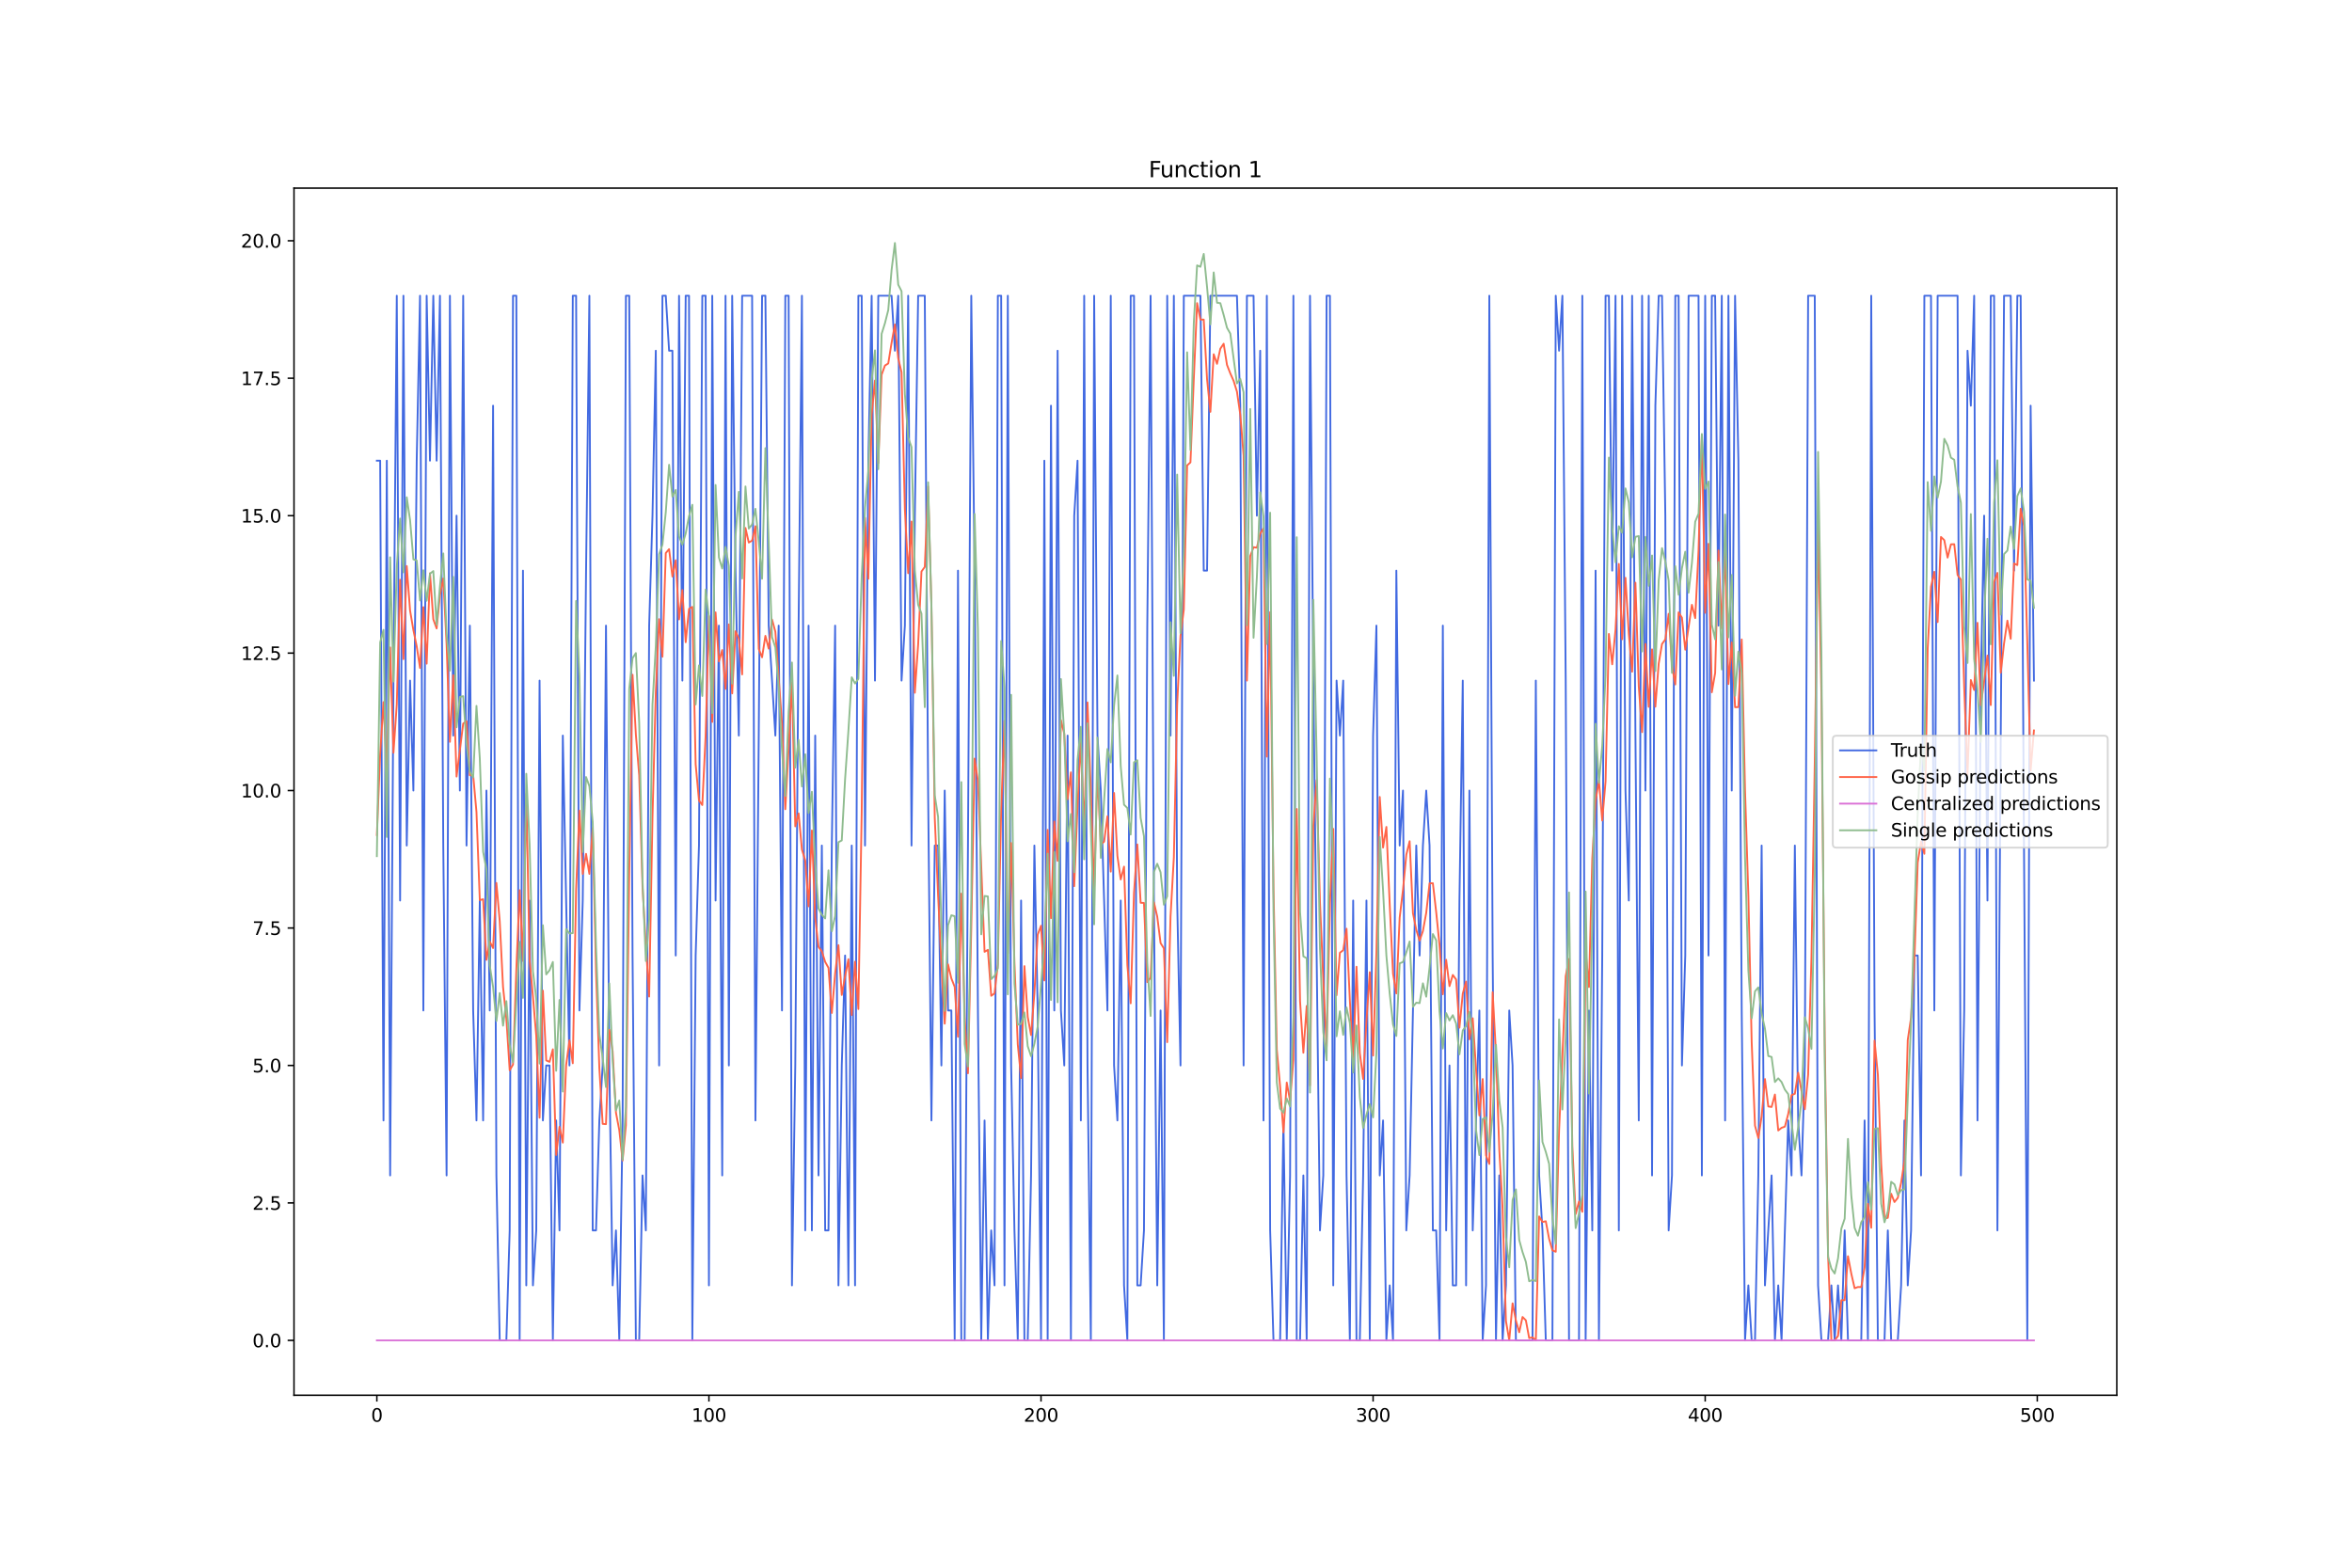 <?xml version="1.0" encoding="utf-8" standalone="no"?>
<!DOCTYPE svg PUBLIC "-//W3C//DTD SVG 1.1//EN"
  "http://www.w3.org/Graphics/SVG/1.1/DTD/svg11.dtd">
<svg xmlns:xlink="http://www.w3.org/1999/xlink" width="1296pt" height="864pt" viewBox="0 0 1296 864" xmlns="http://www.w3.org/2000/svg" version="1.1">
 <defs>
  <style type="text/css">*{stroke-linejoin: round; stroke-linecap: butt}</style>
 </defs>
 <g id="figure_1">
  <g id="patch_1">
   <path d="M 0 864 
L 1296 864 
L 1296 0 
L 0 0 
z
" style="fill: #ffffff"/>
  </g>
  <g id="axes_1">
   <g id="patch_2">
    <path d="M 162 768.96 
L 1166.4 768.96 
L 1166.4 103.68 
L 162 103.68 
z
" style="fill: #ffffff"/>
   </g>
   <g id="matplotlib.axis_1">
    <g id="xtick_1">
     <g id="line2d_1">
      <defs>
       <path id="m20634a51bf" d="M 0 0 
L 0 3.5 
" style="stroke: #000000; stroke-width: 0.8"/>
      </defs>
      <g>
       <use xlink:href="#m20634a51bf" x="207.655" y="768.96" style="stroke: #000000; stroke-width: 0.8"/>
      </g>
     </g>
     <g id="text_1">
      <!-- 0 -->
      <g transform="translate(204.473 783.558) scale(0.1 -0.1)">
       <defs>
        <path id="DejaVuSans-30" d="M 2034 4250 
Q 1547 4250 1301 3770 
Q 1056 3291 1056 2328 
Q 1056 1369 1301 889 
Q 1547 409 2034 409 
Q 2525 409 2770 889 
Q 3016 1369 3016 2328 
Q 3016 3291 2770 3770 
Q 2525 4250 2034 4250 
z
M 2034 4750 
Q 2819 4750 3233 4129 
Q 3647 3509 3647 2328 
Q 3647 1150 3233 529 
Q 2819 -91 2034 -91 
Q 1250 -91 836 529 
Q 422 1150 422 2328 
Q 422 3509 836 4129 
Q 1250 4750 2034 4750 
z
" transform="scale(0.016)"/>
       </defs>
       <use xlink:href="#DejaVuSans-30"/>
      </g>
     </g>
    </g>
    <g id="xtick_2">
     <g id="line2d_2">
      <g>
       <use xlink:href="#m20634a51bf" x="390.639" y="768.96" style="stroke: #000000; stroke-width: 0.8"/>
      </g>
     </g>
     <g id="text_2">
      <!-- 100 -->
      <g transform="translate(381.095 783.558) scale(0.1 -0.1)">
       <defs>
        <path id="DejaVuSans-31" d="M 794 531 
L 1825 531 
L 1825 4091 
L 703 3866 
L 703 4441 
L 1819 4666 
L 2450 4666 
L 2450 531 
L 3481 531 
L 3481 0 
L 794 0 
L 794 531 
z
" transform="scale(0.016)"/>
       </defs>
       <use xlink:href="#DejaVuSans-31"/>
       <use xlink:href="#DejaVuSans-30" x="63.623"/>
       <use xlink:href="#DejaVuSans-30" x="127.246"/>
      </g>
     </g>
    </g>
    <g id="xtick_3">
     <g id="line2d_3">
      <g>
       <use xlink:href="#m20634a51bf" x="573.623" y="768.96" style="stroke: #000000; stroke-width: 0.8"/>
      </g>
     </g>
     <g id="text_3">
      <!-- 200 -->
      <g transform="translate(564.079 783.558) scale(0.1 -0.1)">
       <defs>
        <path id="DejaVuSans-32" d="M 1228 531 
L 3431 531 
L 3431 0 
L 469 0 
L 469 531 
Q 828 903 1448 1529 
Q 2069 2156 2228 2338 
Q 2531 2678 2651 2914 
Q 2772 3150 2772 3378 
Q 2772 3750 2511 3984 
Q 2250 4219 1831 4219 
Q 1534 4219 1204 4116 
Q 875 4013 500 3803 
L 500 4441 
Q 881 4594 1212 4672 
Q 1544 4750 1819 4750 
Q 2544 4750 2975 4387 
Q 3406 4025 3406 3419 
Q 3406 3131 3298 2873 
Q 3191 2616 2906 2266 
Q 2828 2175 2409 1742 
Q 1991 1309 1228 531 
z
" transform="scale(0.016)"/>
       </defs>
       <use xlink:href="#DejaVuSans-32"/>
       <use xlink:href="#DejaVuSans-30" x="63.623"/>
       <use xlink:href="#DejaVuSans-30" x="127.246"/>
      </g>
     </g>
    </g>
    <g id="xtick_4">
     <g id="line2d_4">
      <g>
       <use xlink:href="#m20634a51bf" x="756.607" y="768.96" style="stroke: #000000; stroke-width: 0.8"/>
      </g>
     </g>
     <g id="text_4">
      <!-- 300 -->
      <g transform="translate(747.063 783.558) scale(0.1 -0.1)">
       <defs>
        <path id="DejaVuSans-33" d="M 2597 2516 
Q 3050 2419 3304 2112 
Q 3559 1806 3559 1356 
Q 3559 666 3084 287 
Q 2609 -91 1734 -91 
Q 1441 -91 1130 -33 
Q 819 25 488 141 
L 488 750 
Q 750 597 1062 519 
Q 1375 441 1716 441 
Q 2309 441 2620 675 
Q 2931 909 2931 1356 
Q 2931 1769 2642 2001 
Q 2353 2234 1838 2234 
L 1294 2234 
L 1294 2753 
L 1863 2753 
Q 2328 2753 2575 2939 
Q 2822 3125 2822 3475 
Q 2822 3834 2567 4026 
Q 2313 4219 1838 4219 
Q 1578 4219 1281 4162 
Q 984 4106 628 3988 
L 628 4550 
Q 988 4650 1302 4700 
Q 1616 4750 1894 4750 
Q 2613 4750 3031 4423 
Q 3450 4097 3450 3541 
Q 3450 3153 3228 2886 
Q 3006 2619 2597 2516 
z
" transform="scale(0.016)"/>
       </defs>
       <use xlink:href="#DejaVuSans-33"/>
       <use xlink:href="#DejaVuSans-30" x="63.623"/>
       <use xlink:href="#DejaVuSans-30" x="127.246"/>
      </g>
     </g>
    </g>
    <g id="xtick_5">
     <g id="line2d_5">
      <g>
       <use xlink:href="#m20634a51bf" x="939.591" y="768.96" style="stroke: #000000; stroke-width: 0.8"/>
      </g>
     </g>
     <g id="text_5">
      <!-- 400 -->
      <g transform="translate(930.047 783.558) scale(0.1 -0.1)">
       <defs>
        <path id="DejaVuSans-34" d="M 2419 4116 
L 825 1625 
L 2419 1625 
L 2419 4116 
z
M 2253 4666 
L 3047 4666 
L 3047 1625 
L 3713 1625 
L 3713 1100 
L 3047 1100 
L 3047 0 
L 2419 0 
L 2419 1100 
L 313 1100 
L 313 1709 
L 2253 4666 
z
" transform="scale(0.016)"/>
       </defs>
       <use xlink:href="#DejaVuSans-34"/>
       <use xlink:href="#DejaVuSans-30" x="63.623"/>
       <use xlink:href="#DejaVuSans-30" x="127.246"/>
      </g>
     </g>
    </g>
    <g id="xtick_6">
     <g id="line2d_6">
      <g>
       <use xlink:href="#m20634a51bf" x="1122.575" y="768.96" style="stroke: #000000; stroke-width: 0.8"/>
      </g>
     </g>
     <g id="text_6">
      <!-- 500 -->
      <g transform="translate(1113.032 783.558) scale(0.1 -0.1)">
       <defs>
        <path id="DejaVuSans-35" d="M 691 4666 
L 3169 4666 
L 3169 4134 
L 1269 4134 
L 1269 2991 
Q 1406 3038 1543 3061 
Q 1681 3084 1819 3084 
Q 2600 3084 3056 2656 
Q 3513 2228 3513 1497 
Q 3513 744 3044 326 
Q 2575 -91 1722 -91 
Q 1428 -91 1123 -41 
Q 819 9 494 109 
L 494 744 
Q 775 591 1075 516 
Q 1375 441 1709 441 
Q 2250 441 2565 725 
Q 2881 1009 2881 1497 
Q 2881 1984 2565 2268 
Q 2250 2553 1709 2553 
Q 1456 2553 1204 2497 
Q 953 2441 691 2322 
L 691 4666 
z
" transform="scale(0.016)"/>
       </defs>
       <use xlink:href="#DejaVuSans-35"/>
       <use xlink:href="#DejaVuSans-30" x="63.623"/>
       <use xlink:href="#DejaVuSans-30" x="127.246"/>
      </g>
     </g>
    </g>
   </g>
   <g id="matplotlib.axis_2">
    <g id="ytick_1">
     <g id="line2d_7">
      <defs>
       <path id="mc30b2a6eb4" d="M 0 0 
L -3.5 0 
" style="stroke: #000000; stroke-width: 0.8"/>
      </defs>
      <g>
       <use xlink:href="#mc30b2a6eb4" x="162" y="738.72" style="stroke: #000000; stroke-width: 0.8"/>
      </g>
     </g>
     <g id="text_7">
      <!-- 0.0 -->
      <g transform="translate(139.097 742.519) scale(0.1 -0.1)">
       <defs>
        <path id="DejaVuSans-2e" d="M 684 794 
L 1344 794 
L 1344 0 
L 684 0 
L 684 794 
z
" transform="scale(0.016)"/>
       </defs>
       <use xlink:href="#DejaVuSans-30"/>
       <use xlink:href="#DejaVuSans-2e" x="63.623"/>
       <use xlink:href="#DejaVuSans-30" x="95.41"/>
      </g>
     </g>
    </g>
    <g id="ytick_2">
     <g id="line2d_8">
      <g>
       <use xlink:href="#mc30b2a6eb4" x="162" y="662.965" style="stroke: #000000; stroke-width: 0.8"/>
      </g>
     </g>
     <g id="text_8">
      <!-- 2.5 -->
      <g transform="translate(139.097 666.764) scale(0.1 -0.1)">
       <use xlink:href="#DejaVuSans-32"/>
       <use xlink:href="#DejaVuSans-2e" x="63.623"/>
       <use xlink:href="#DejaVuSans-35" x="95.41"/>
      </g>
     </g>
    </g>
    <g id="ytick_3">
     <g id="line2d_9">
      <g>
       <use xlink:href="#mc30b2a6eb4" x="162" y="587.211" style="stroke: #000000; stroke-width: 0.8"/>
      </g>
     </g>
     <g id="text_9">
      <!-- 5.0 -->
      <g transform="translate(139.097 591.01) scale(0.1 -0.1)">
       <use xlink:href="#DejaVuSans-35"/>
       <use xlink:href="#DejaVuSans-2e" x="63.623"/>
       <use xlink:href="#DejaVuSans-30" x="95.41"/>
      </g>
     </g>
    </g>
    <g id="ytick_4">
     <g id="line2d_10">
      <g>
       <use xlink:href="#mc30b2a6eb4" x="162" y="511.456" style="stroke: #000000; stroke-width: 0.8"/>
      </g>
     </g>
     <g id="text_10">
      <!-- 7.5 -->
      <g transform="translate(139.097 515.255) scale(0.1 -0.1)">
       <defs>
        <path id="DejaVuSans-37" d="M 525 4666 
L 3525 4666 
L 3525 4397 
L 1831 0 
L 1172 0 
L 2766 4134 
L 525 4134 
L 525 4666 
z
" transform="scale(0.016)"/>
       </defs>
       <use xlink:href="#DejaVuSans-37"/>
       <use xlink:href="#DejaVuSans-2e" x="63.623"/>
       <use xlink:href="#DejaVuSans-35" x="95.41"/>
      </g>
     </g>
    </g>
    <g id="ytick_5">
     <g id="line2d_11">
      <g>
       <use xlink:href="#mc30b2a6eb4" x="162" y="435.701" style="stroke: #000000; stroke-width: 0.8"/>
      </g>
     </g>
     <g id="text_11">
      <!-- 10.0 -->
      <g transform="translate(132.734 439.5) scale(0.1 -0.1)">
       <use xlink:href="#DejaVuSans-31"/>
       <use xlink:href="#DejaVuSans-30" x="63.623"/>
       <use xlink:href="#DejaVuSans-2e" x="127.246"/>
       <use xlink:href="#DejaVuSans-30" x="159.033"/>
      </g>
     </g>
    </g>
    <g id="ytick_6">
     <g id="line2d_12">
      <g>
       <use xlink:href="#mc30b2a6eb4" x="162" y="359.946" style="stroke: #000000; stroke-width: 0.8"/>
      </g>
     </g>
     <g id="text_12">
      <!-- 12.5 -->
      <g transform="translate(132.734 363.746) scale(0.1 -0.1)">
       <use xlink:href="#DejaVuSans-31"/>
       <use xlink:href="#DejaVuSans-32" x="63.623"/>
       <use xlink:href="#DejaVuSans-2e" x="127.246"/>
       <use xlink:href="#DejaVuSans-35" x="159.033"/>
      </g>
     </g>
    </g>
    <g id="ytick_7">
     <g id="line2d_13">
      <g>
       <use xlink:href="#mc30b2a6eb4" x="162" y="284.192" style="stroke: #000000; stroke-width: 0.8"/>
      </g>
     </g>
     <g id="text_13">
      <!-- 15.0 -->
      <g transform="translate(132.734 287.991) scale(0.1 -0.1)">
       <use xlink:href="#DejaVuSans-31"/>
       <use xlink:href="#DejaVuSans-35" x="63.623"/>
       <use xlink:href="#DejaVuSans-2e" x="127.246"/>
       <use xlink:href="#DejaVuSans-30" x="159.033"/>
      </g>
     </g>
    </g>
    <g id="ytick_8">
     <g id="line2d_14">
      <g>
       <use xlink:href="#mc30b2a6eb4" x="162" y="208.437" style="stroke: #000000; stroke-width: 0.8"/>
      </g>
     </g>
     <g id="text_14">
      <!-- 17.5 -->
      <g transform="translate(132.734 212.236) scale(0.1 -0.1)">
       <use xlink:href="#DejaVuSans-31"/>
       <use xlink:href="#DejaVuSans-37" x="63.623"/>
       <use xlink:href="#DejaVuSans-2e" x="127.246"/>
       <use xlink:href="#DejaVuSans-35" x="159.033"/>
      </g>
     </g>
    </g>
    <g id="ytick_9">
     <g id="line2d_15">
      <g>
       <use xlink:href="#mc30b2a6eb4" x="162" y="132.682" style="stroke: #000000; stroke-width: 0.8"/>
      </g>
     </g>
     <g id="text_15">
      <!-- 20.0 -->
      <g transform="translate(132.734 136.481) scale(0.1 -0.1)">
       <use xlink:href="#DejaVuSans-32"/>
       <use xlink:href="#DejaVuSans-30" x="63.623"/>
       <use xlink:href="#DejaVuSans-2e" x="127.246"/>
       <use xlink:href="#DejaVuSans-30" x="159.033"/>
      </g>
     </g>
    </g>
   </g>
   <g id="line2d_16">
    <path d="M 207.655 253.89 
L 209.484 253.89 
L 211.314 617.512 
L 213.144 253.89 
L 214.974 647.814 
L 216.804 375.097 
L 218.634 162.984 
L 220.463 496.305 
L 222.293 162.984 
L 224.123 466.003 
L 225.953 375.097 
L 227.783 435.701 
L 229.613 253.89 
L 231.442 162.984 
L 233.272 556.909 
L 235.102 162.984 
L 236.932 253.89 
L 238.762 162.984 
L 240.592 253.89 
L 242.422 162.984 
L 244.251 466.003 
L 246.081 647.814 
L 247.911 162.984 
L 249.741 405.399 
L 251.571 284.192 
L 253.401 435.701 
L 255.23 162.984 
L 257.06 466.003 
L 258.89 344.795 
L 260.72 556.909 
L 262.55 617.512 
L 264.38 496.305 
L 266.209 617.512 
L 268.039 435.701 
L 269.869 556.909 
L 271.699 223.588 
L 273.529 647.814 
L 275.359 738.72 
L 279.018 738.72 
L 280.848 678.116 
L 282.678 162.984 
L 284.508 162.984 
L 286.338 738.72 
L 288.168 314.494 
L 289.997 708.418 
L 291.827 496.305 
L 293.657 708.418 
L 295.487 678.116 
L 297.317 375.097 
L 299.147 617.512 
L 300.976 587.211 
L 302.806 587.211 
L 304.636 738.72 
L 306.466 617.512 
L 308.296 678.116 
L 310.126 405.399 
L 313.785 587.211 
L 315.615 162.984 
L 317.445 162.984 
L 319.275 556.909 
L 321.105 496.305 
L 322.935 314.494 
L 324.764 162.984 
L 326.594 678.116 
L 328.424 678.116 
L 330.254 617.512 
L 332.084 587.211 
L 333.914 344.795 
L 335.743 587.211 
L 337.573 708.418 
L 339.403 678.116 
L 341.233 738.72 
L 343.063 617.512 
L 344.893 162.984 
L 346.723 162.984 
L 348.552 526.607 
L 350.382 738.72 
L 352.212 738.72 
L 354.042 647.814 
L 355.872 678.116 
L 357.702 344.795 
L 359.531 284.192 
L 361.361 193.286 
L 363.191 587.211 
L 365.021 162.984 
L 366.851 162.984 
L 368.681 193.286 
L 370.51 193.286 
L 372.34 526.607 
L 374.17 162.984 
L 376 375.097 
L 377.83 162.984 
L 379.66 162.984 
L 381.489 738.72 
L 383.319 526.607 
L 385.149 466.003 
L 386.979 162.984 
L 388.809 162.984 
L 390.639 708.418 
L 392.469 162.984 
L 394.298 496.305 
L 396.128 344.795 
L 397.958 647.814 
L 399.788 162.984 
L 401.618 587.211 
L 403.448 162.984 
L 405.277 314.494 
L 407.107 405.399 
L 408.937 162.984 
L 414.427 162.984 
L 416.256 617.512 
L 418.086 405.399 
L 419.916 162.984 
L 421.746 162.984 
L 423.576 344.795 
L 427.236 405.399 
L 429.065 344.795 
L 430.895 556.909 
L 432.725 162.984 
L 434.555 162.984 
L 436.385 708.418 
L 438.215 587.211 
L 440.044 344.795 
L 441.874 162.984 
L 443.704 678.116 
L 445.534 344.795 
L 447.364 678.116 
L 449.194 405.399 
L 451.023 647.814 
L 452.853 466.003 
L 454.683 678.116 
L 456.513 678.116 
L 458.343 466.003 
L 460.173 344.795 
L 462.003 708.418 
L 463.832 587.211 
L 465.662 526.607 
L 467.492 708.418 
L 469.322 466.003 
L 471.152 708.418 
L 472.982 162.984 
L 474.811 162.984 
L 476.641 466.003 
L 478.471 253.89 
L 480.301 162.984 
L 482.131 375.097 
L 483.961 162.984 
L 491.28 162.984 
L 493.11 193.286 
L 494.94 162.984 
L 496.77 375.097 
L 498.599 344.795 
L 500.429 162.984 
L 502.259 466.003 
L 504.089 284.192 
L 505.919 162.984 
L 509.578 162.984 
L 511.408 435.701 
L 513.238 617.512 
L 515.068 466.003 
L 516.898 466.003 
L 518.728 587.211 
L 520.557 435.701 
L 522.387 556.909 
L 524.217 556.909 
L 526.047 738.72 
L 527.877 314.494 
L 529.707 738.72 
L 531.536 738.72 
L 533.366 466.003 
L 535.196 162.984 
L 537.026 314.494 
L 538.856 556.909 
L 540.686 738.72 
L 542.516 617.512 
L 544.345 738.72 
L 546.175 678.116 
L 548.005 708.418 
L 549.835 162.984 
L 551.665 162.984 
L 553.495 708.418 
L 555.324 162.984 
L 557.154 587.211 
L 558.984 678.116 
L 560.814 738.72 
L 562.644 496.305 
L 564.474 738.72 
L 566.303 738.72 
L 568.133 647.814 
L 569.963 466.003 
L 571.793 556.909 
L 573.623 738.72 
L 575.453 253.89 
L 577.283 738.72 
L 579.112 223.588 
L 580.942 556.909 
L 582.772 193.286 
L 584.602 556.909 
L 586.432 587.211 
L 588.262 405.399 
L 590.091 738.72 
L 591.921 284.192 
L 593.751 253.89 
L 595.581 617.512 
L 597.411 162.984 
L 599.241 587.211 
L 601.07 738.72 
L 602.9 162.984 
L 604.73 405.399 
L 606.56 435.701 
L 610.22 556.909 
L 612.05 162.984 
L 613.879 587.211 
L 615.709 617.512 
L 617.539 496.305 
L 619.369 708.418 
L 621.199 738.72 
L 623.029 162.984 
L 624.858 162.984 
L 626.688 708.418 
L 628.518 708.418 
L 630.348 678.116 
L 632.178 344.795 
L 634.008 162.984 
L 635.837 496.305 
L 637.667 708.418 
L 639.497 556.909 
L 641.327 738.72 
L 643.157 162.984 
L 644.987 405.399 
L 646.817 162.984 
L 648.646 496.305 
L 650.476 587.211 
L 652.306 162.984 
L 661.455 162.984 
L 663.285 314.494 
L 665.115 314.494 
L 666.945 162.984 
L 681.583 162.984 
L 683.413 223.588 
L 685.243 587.211 
L 687.073 162.984 
L 690.733 162.984 
L 692.563 284.192 
L 694.392 193.286 
L 696.222 617.512 
L 698.052 162.984 
L 699.882 678.116 
L 701.712 738.72 
L 705.371 738.72 
L 707.201 617.512 
L 709.031 738.72 
L 710.861 647.814 
L 712.691 162.984 
L 714.521 738.72 
L 716.35 738.72 
L 718.18 647.814 
L 720.01 738.72 
L 721.84 162.984 
L 723.67 375.097 
L 727.33 678.116 
L 729.159 647.814 
L 730.989 162.984 
L 732.819 162.984 
L 734.649 708.418 
L 736.479 375.097 
L 738.309 405.399 
L 740.138 375.097 
L 741.968 647.814 
L 743.798 738.72 
L 745.628 496.305 
L 747.458 738.72 
L 749.288 738.72 
L 751.117 647.814 
L 752.947 496.305 
L 754.777 738.72 
L 756.607 405.399 
L 758.437 344.795 
L 760.267 647.814 
L 762.097 617.512 
L 763.926 738.72 
L 765.756 708.418 
L 767.586 738.72 
L 769.416 314.494 
L 771.246 466.003 
L 773.076 435.701 
L 774.905 678.116 
L 776.735 647.814 
L 780.395 466.003 
L 782.225 526.607 
L 784.055 466.003 
L 785.884 435.701 
L 787.714 466.003 
L 789.544 678.116 
L 791.374 678.116 
L 793.204 738.72 
L 795.034 344.795 
L 796.864 678.116 
L 798.693 587.211 
L 800.523 708.418 
L 802.353 708.418 
L 804.183 496.305 
L 806.013 375.097 
L 807.843 708.418 
L 809.672 435.701 
L 811.502 678.116 
L 815.162 556.909 
L 816.992 738.72 
L 818.822 708.418 
L 820.651 162.984 
L 822.481 526.607 
L 824.311 738.72 
L 826.141 647.814 
L 827.971 738.72 
L 829.801 708.418 
L 831.63 556.909 
L 833.46 587.211 
L 835.29 738.72 
L 844.439 738.72 
L 846.269 375.097 
L 848.099 647.814 
L 849.929 678.116 
L 851.759 738.72 
L 855.418 738.72 
L 857.248 162.984 
L 859.078 193.286 
L 860.908 162.984 
L 862.738 375.097 
L 864.568 738.72 
L 870.057 738.72 
L 871.887 162.984 
L 873.717 738.72 
L 875.547 556.909 
L 877.377 678.116 
L 879.206 314.494 
L 881.036 738.72 
L 882.866 526.607 
L 884.696 162.984 
L 886.526 162.984 
L 888.356 314.494 
L 890.185 162.984 
L 892.015 678.116 
L 893.845 162.984 
L 895.675 435.701 
L 897.505 496.305 
L 899.335 162.984 
L 901.164 405.399 
L 902.994 617.512 
L 904.824 162.984 
L 906.654 435.701 
L 908.484 162.984 
L 910.314 647.814 
L 912.144 223.588 
L 913.973 162.984 
L 915.803 162.984 
L 917.633 284.192 
L 919.463 678.116 
L 921.293 647.814 
L 923.123 162.984 
L 924.952 162.984 
L 926.782 587.211 
L 928.612 526.607 
L 930.442 162.984 
L 935.931 162.984 
L 937.761 647.814 
L 939.591 162.984 
L 941.421 526.607 
L 943.251 162.984 
L 945.081 162.984 
L 946.911 344.795 
L 948.74 162.984 
L 950.57 617.512 
L 952.4 162.984 
L 954.23 435.701 
L 956.06 162.984 
L 957.89 253.89 
L 959.719 556.909 
L 961.549 738.72 
L 963.379 708.418 
L 965.209 738.72 
L 967.039 738.72 
L 968.869 647.814 
L 970.698 466.003 
L 972.528 708.418 
L 976.188 647.814 
L 978.018 738.72 
L 979.848 708.418 
L 981.678 738.72 
L 985.337 617.512 
L 987.167 647.814 
L 988.997 466.003 
L 990.827 617.512 
L 992.657 647.814 
L 994.486 587.211 
L 996.316 162.984 
L 999.976 162.984 
L 1001.806 708.418 
L 1003.636 738.72 
L 1007.295 738.72 
L 1009.125 708.418 
L 1010.955 738.72 
L 1012.785 708.418 
L 1014.615 738.72 
L 1016.444 678.116 
L 1018.274 738.72 
L 1025.594 738.72 
L 1027.424 617.512 
L 1029.253 738.72 
L 1031.083 162.984 
L 1032.913 556.909 
L 1034.743 738.72 
L 1038.403 738.72 
L 1040.232 678.116 
L 1042.062 738.72 
L 1045.722 738.72 
L 1047.552 708.418 
L 1049.382 617.512 
L 1051.211 708.418 
L 1053.041 678.116 
L 1054.871 526.607 
L 1056.701 526.607 
L 1058.531 647.814 
L 1060.361 162.984 
L 1064.02 162.984 
L 1065.85 556.909 
L 1067.68 162.984 
L 1078.659 162.984 
L 1080.489 647.814 
L 1082.319 556.909 
L 1084.149 193.286 
L 1085.978 223.588 
L 1087.808 162.984 
L 1089.638 617.512 
L 1091.468 375.097 
L 1093.298 284.192 
L 1095.128 496.305 
L 1096.958 162.984 
L 1098.787 162.984 
L 1100.617 678.116 
L 1102.447 405.399 
L 1104.277 162.984 
L 1107.937 162.984 
L 1109.766 314.494 
L 1111.596 162.984 
L 1113.426 162.984 
L 1115.256 466.003 
L 1117.086 738.72 
L 1118.916 223.588 
L 1120.745 375.097 
L 1120.745 375.097 
" clip-path="url(#pe98be59d6f)" style="fill: none; stroke: #4169e1; stroke-linecap: square"/>
   </g>
   <g id="line2d_17">
    <path d="M 207.655 460.207 
L 209.484 415.375 
L 211.314 386.95 
L 213.144 424.833 
L 214.974 356.801 
L 216.804 414.873 
L 218.634 388.27 
L 220.463 319.51 
L 222.293 363.246 
L 224.123 311.973 
L 225.953 336.462 
L 227.783 347.249 
L 229.613 356.206 
L 231.442 368.131 
L 233.272 334.6 
L 235.102 365.77 
L 236.932 315.944 
L 238.762 341.298 
L 240.592 346.357 
L 242.422 328.002 
L 244.251 318.761 
L 246.081 354.869 
L 247.911 408.855 
L 249.741 372.134 
L 251.571 427.991 
L 255.23 398.755 
L 257.06 397.479 
L 258.89 427.279 
L 260.72 427.144 
L 262.55 447.529 
L 264.38 496.081 
L 266.209 495.596 
L 268.039 529.013 
L 269.869 518.918 
L 271.699 522.52 
L 273.529 486.62 
L 275.359 507.641 
L 277.189 543.987 
L 279.018 561.44 
L 280.848 589.868 
L 282.678 586.702 
L 284.508 534.355 
L 286.338 490.622 
L 288.168 529.618 
L 289.997 437.542 
L 291.827 529.203 
L 293.657 549.209 
L 295.487 570.837 
L 297.317 616.017 
L 299.147 545.974 
L 300.976 584.437 
L 302.806 585.227 
L 304.636 578.291 
L 306.466 636.552 
L 308.296 621.026 
L 310.126 629.734 
L 311.956 586.985 
L 313.785 573.342 
L 315.615 586 
L 317.445 490.368 
L 319.275 446.744 
L 321.105 481.647 
L 322.935 470.589 
L 324.764 481.635 
L 326.594 456.41 
L 328.424 535.456 
L 330.254 588.787 
L 332.084 619.395 
L 333.914 619.546 
L 335.743 567.52 
L 337.573 579.436 
L 339.403 613.213 
L 341.233 622.805 
L 343.063 639.596 
L 344.893 620.176 
L 346.723 481.367 
L 348.552 371.862 
L 350.382 404.888 
L 352.212 427.354 
L 354.042 488.889 
L 355.872 520.95 
L 357.702 549.25 
L 359.531 450.372 
L 361.361 381.415 
L 363.191 341.232 
L 365.021 361.939 
L 366.851 304.823 
L 368.681 302.649 
L 370.51 317.736 
L 372.34 308.761 
L 374.17 341.374 
L 376 325.203 
L 377.83 353.946 
L 379.66 335.552 
L 381.489 334.472 
L 383.319 421.171 
L 385.149 441.148 
L 386.979 443.692 
L 388.809 405.653 
L 390.639 339.521 
L 392.469 397.871 
L 394.298 337.497 
L 396.128 364.49 
L 397.958 358.267 
L 399.788 379.669 
L 401.618 344.111 
L 403.448 382.151 
L 405.277 347.902 
L 407.107 351.886 
L 408.937 371.683 
L 410.767 290.979 
L 412.597 299.023 
L 414.427 297.92 
L 416.256 289.988 
L 418.086 357.684 
L 419.916 362.259 
L 421.746 350.434 
L 423.576 357.483 
L 425.406 341.418 
L 427.236 348.169 
L 430.895 398.899 
L 432.725 445.976 
L 434.555 412.336 
L 436.385 375.95 
L 438.215 455.432 
L 440.044 448.283 
L 441.874 468.167 
L 443.704 474.24 
L 445.534 499.509 
L 447.364 457.683 
L 449.194 505.702 
L 451.023 521.863 
L 452.853 524.286 
L 454.683 530.113 
L 456.513 533.406 
L 458.343 558.285 
L 460.173 536.627 
L 462.003 520.9 
L 463.832 548.373 
L 465.662 538.007 
L 467.492 528.643 
L 469.322 559.399 
L 471.152 529.996 
L 472.982 556.118 
L 474.811 447.605 
L 476.641 285.367 
L 478.471 318.993 
L 480.301 228.503 
L 482.131 209.713 
L 483.961 255.258 
L 485.79 206.498 
L 487.62 201.46 
L 489.45 200.328 
L 491.28 188.906 
L 493.11 178.821 
L 494.94 197.481 
L 496.77 205.178 
L 498.599 280.559 
L 500.429 315.921 
L 502.259 287.432 
L 504.089 381.807 
L 505.919 355.115 
L 507.749 314.962 
L 509.578 312.468 
L 511.408 268.102 
L 513.238 334.466 
L 515.068 450.683 
L 516.898 493.223 
L 518.728 531.31 
L 520.557 564.178 
L 522.387 531.467 
L 524.217 539.221 
L 526.047 543.869 
L 527.877 571.401 
L 529.707 492.504 
L 531.536 560.352 
L 533.366 591.52 
L 535.196 511.397 
L 537.026 418.063 
L 538.856 430.433 
L 542.516 524.579 
L 544.345 523.498 
L 546.175 548.821 
L 548.005 547.499 
L 549.835 531.493 
L 551.665 446.684 
L 553.495 397.276 
L 555.324 525.455 
L 557.154 464.605 
L 558.984 530.762 
L 560.814 575.61 
L 562.644 594.152 
L 564.474 532.456 
L 566.303 560.477 
L 568.133 570.461 
L 569.963 547.476 
L 571.793 515.139 
L 573.623 510.205 
L 575.453 540.365 
L 577.283 457.371 
L 579.112 506.037 
L 580.942 452.754 
L 582.772 474.449 
L 584.602 396.952 
L 586.432 404.37 
L 588.262 440.473 
L 590.091 425.667 
L 591.921 488.399 
L 593.751 443.954 
L 595.581 408.758 
L 597.411 457.965 
L 599.241 387.123 
L 601.07 435.397 
L 602.9 490.044 
L 604.73 425.53 
L 606.56 465.36 
L 608.39 463.891 
L 610.22 449.903 
L 612.05 480.396 
L 613.879 437.04 
L 615.709 471.714 
L 617.539 484.69 
L 619.369 477.628 
L 621.199 532.033 
L 623.029 552.948 
L 624.858 492.095 
L 626.688 465.376 
L 628.518 497.554 
L 630.348 497.63 
L 632.178 541.278 
L 634.008 538.821 
L 635.837 497.277 
L 637.667 505.2 
L 639.497 519.726 
L 641.327 522.702 
L 643.157 574.378 
L 644.987 505.163 
L 646.817 472.527 
L 648.646 388.366 
L 650.476 350.458 
L 652.306 335.94 
L 654.136 256.497 
L 655.966 254.836 
L 657.796 209.056 
L 659.625 167.053 
L 661.455 176.145 
L 663.285 176.144 
L 665.115 209.013 
L 666.945 226.982 
L 668.775 195.234 
L 670.604 200.525 
L 672.434 192.169 
L 674.264 189.442 
L 676.094 201.092 
L 677.924 205.796 
L 679.754 209.897 
L 681.583 215.811 
L 683.413 228.385 
L 685.243 250.986 
L 687.073 375.107 
L 688.903 306.515 
L 690.733 301.564 
L 692.563 301.857 
L 694.392 294.119 
L 696.222 291.186 
L 698.052 417.001 
L 699.882 337.349 
L 701.712 489.458 
L 703.542 578.372 
L 705.371 598.845 
L 707.201 624.084 
L 709.031 596.621 
L 710.861 606.768 
L 712.691 584.004 
L 714.521 445.879 
L 716.35 551.677 
L 718.18 580.193 
L 720.01 554.414 
L 721.84 598.239 
L 723.67 455.264 
L 725.5 429.96 
L 727.33 497.107 
L 729.159 540.268 
L 730.989 577.07 
L 732.819 497.925 
L 734.649 456.816 
L 736.479 548.484 
L 738.309 525.087 
L 740.138 523.7 
L 741.968 511.833 
L 743.798 551.249 
L 745.628 584.625 
L 747.458 532.794 
L 749.288 580.324 
L 751.117 594.649 
L 752.947 562.828 
L 754.777 535.782 
L 756.607 581.744 
L 758.437 524.901 
L 760.267 439.217 
L 762.097 467.116 
L 763.926 455.743 
L 765.756 498.368 
L 767.586 536.586 
L 769.416 547.532 
L 771.246 505.734 
L 773.076 490.419 
L 774.905 471.07 
L 776.735 463.608 
L 778.565 503.307 
L 780.395 512.462 
L 782.225 518.393 
L 784.055 513.143 
L 785.884 503.089 
L 787.714 486.822 
L 789.544 486.783 
L 791.374 502.718 
L 793.204 520.804 
L 795.034 547.979 
L 796.864 528.958 
L 798.693 543.485 
L 800.523 537.319 
L 802.353 539.829 
L 804.183 566.393 
L 806.013 547.608 
L 807.843 540.964 
L 809.672 572.789 
L 811.502 561.176 
L 813.332 589.05 
L 815.162 614.75 
L 816.992 594.692 
L 818.822 636.826 
L 820.651 641.494 
L 822.481 546.847 
L 824.311 580.422 
L 826.141 633.724 
L 827.971 666.274 
L 829.801 727.957 
L 831.63 738.72 
L 833.46 718.298 
L 835.29 727.741 
L 837.12 734.245 
L 838.95 725.817 
L 840.78 727.653 
L 842.61 737.488 
L 844.439 737.012 
L 846.269 738.72 
L 848.099 670.413 
L 849.929 673.47 
L 851.759 673.067 
L 853.589 682.766 
L 855.418 689.108 
L 857.248 689.897 
L 859.078 622.971 
L 860.908 582.483 
L 862.738 537.978 
L 864.568 528.489 
L 866.397 631.88 
L 868.227 669.099 
L 870.057 662.172 
L 871.887 667.861 
L 873.717 524.229 
L 875.547 543.99 
L 877.377 473.178 
L 879.206 441.293 
L 881.036 430.148 
L 882.866 452.22 
L 884.696 430.644 
L 886.526 349.389 
L 888.356 366.137 
L 890.185 347.045 
L 892.015 310.8 
L 893.845 352.323 
L 895.675 318.453 
L 897.505 349.354 
L 899.335 370.179 
L 901.164 321.123 
L 902.994 378.274 
L 904.824 403.489 
L 906.654 354.889 
L 908.484 389.558 
L 910.314 357.886 
L 912.144 389.478 
L 913.973 365.757 
L 915.803 354.913 
L 917.633 352.396 
L 919.463 338.266 
L 921.293 366.965 
L 923.123 377.235 
L 924.952 337.485 
L 926.782 340.42 
L 928.612 358.064 
L 932.272 333.337 
L 934.102 340.668 
L 935.931 303.372 
L 937.761 240.025 
L 939.591 337.745 
L 941.421 299.684 
L 943.251 381.547 
L 945.081 370.929 
L 946.911 303.383 
L 948.74 346.332 
L 950.57 303.902 
L 952.4 377 
L 954.23 354.075 
L 956.06 389.768 
L 957.89 389.693 
L 959.719 352.421 
L 961.549 435.676 
L 963.379 493.349 
L 965.209 574.31 
L 967.039 620.39 
L 968.869 627.197 
L 970.698 615.237 
L 972.528 594.689 
L 974.358 609.797 
L 976.188 610.082 
L 978.018 603.22 
L 979.848 623.042 
L 981.678 621.573 
L 983.507 620.915 
L 985.337 613.984 
L 987.167 603.557 
L 988.997 602.814 
L 990.827 591.198 
L 994.486 611.327 
L 996.316 592.283 
L 998.146 527.784 
L 999.976 419.912 
L 1001.806 288.435 
L 1003.636 382.795 
L 1005.465 573.316 
L 1007.295 691.36 
L 1009.125 738.72 
L 1010.955 738.72 
L 1012.785 736.266 
L 1014.615 716.609 
L 1016.444 716.577 
L 1018.274 692.339 
L 1020.104 701.955 
L 1021.934 709.983 
L 1023.764 709.31 
L 1025.594 709.333 
L 1027.424 698.503 
L 1029.253 663.486 
L 1031.083 676.662 
L 1032.913 573.508 
L 1034.743 592.345 
L 1036.573 641.382 
L 1038.403 671.651 
L 1040.232 671.163 
L 1042.062 657.894 
L 1043.892 662.471 
L 1045.722 660.183 
L 1047.552 651.913 
L 1049.382 639.818 
L 1051.211 573.175 
L 1053.041 560.731 
L 1054.871 529.396 
L 1056.701 475.306 
L 1058.531 463.876 
L 1060.361 470.549 
L 1062.191 357.515 
L 1064.02 323.307 
L 1065.85 315.123 
L 1067.68 342.853 
L 1069.51 295.927 
L 1071.34 297.71 
L 1073.17 307.315 
L 1074.999 299.987 
L 1076.829 299.92 
L 1078.659 316.893 
L 1080.489 319.43 
L 1082.319 378.937 
L 1084.149 426.9 
L 1085.978 374.775 
L 1087.808 380.288 
L 1089.638 343.269 
L 1091.468 388.647 
L 1093.298 375.476 
L 1095.128 361.289 
L 1096.958 388.597 
L 1098.787 320.75 
L 1100.617 315.744 
L 1102.447 370.747 
L 1104.277 354.533 
L 1106.107 342.058 
L 1107.937 352.048 
L 1109.766 310.549 
L 1111.596 311.424 
L 1113.426 280.352 
L 1115.256 289.789 
L 1117.086 354.033 
L 1118.916 424.681 
L 1120.745 402.568 
L 1120.745 402.568 
" clip-path="url(#pe98be59d6f)" style="fill: none; stroke: #ff6347; stroke-linecap: square"/>
   </g>
   <g id="line2d_18">
    <path d="M 207.655 738.72 
L 1120.745 738.72 
L 1120.745 738.72 
" clip-path="url(#pe98be59d6f)" style="fill: none; stroke: #da70d6; stroke-linecap: square"/>
   </g>
   <g id="line2d_19">
    <path d="M 207.655 471.871 
L 209.484 354.022 
L 211.314 347.128 
L 213.144 461.284 
L 214.974 307.135 
L 216.804 375.639 
L 218.634 312.391 
L 220.463 285.777 
L 222.293 315.471 
L 224.123 274.055 
L 225.953 286.613 
L 227.783 308.269 
L 229.613 308.902 
L 231.442 330.948 
L 233.272 314.28 
L 235.102 331.102 
L 236.932 316.194 
L 238.762 314.727 
L 240.592 344.337 
L 242.422 323.066 
L 244.251 304.986 
L 246.081 349.16 
L 247.911 369.6 
L 249.741 317.916 
L 251.571 400.857 
L 253.401 384.123 
L 255.23 383.678 
L 257.06 409.644 
L 258.89 425.366 
L 260.72 428.439 
L 262.55 389.037 
L 264.38 418.084 
L 266.209 469.427 
L 268.039 479.239 
L 269.869 532.11 
L 271.699 543.94 
L 273.529 562.73 
L 275.359 547.293 
L 277.189 565.278 
L 279.018 551.756 
L 280.848 575.843 
L 282.678 585.418 
L 286.338 519.091 
L 288.168 549.979 
L 289.997 426.447 
L 291.827 465.495 
L 293.657 535.305 
L 295.487 550.364 
L 297.317 586.158 
L 299.147 509.918 
L 300.976 537.031 
L 302.806 534.742 
L 304.636 530.163 
L 306.466 590.141 
L 308.296 551.108 
L 310.126 601.597 
L 311.956 512.053 
L 313.785 514.461 
L 315.615 514.284 
L 317.445 331.203 
L 319.275 372.529 
L 321.105 469.561 
L 322.935 428.24 
L 324.764 433.273 
L 326.594 453.031 
L 328.424 521.578 
L 330.254 570.08 
L 332.084 583.094 
L 333.914 599.125 
L 335.743 541.996 
L 337.573 584.552 
L 339.403 612.01 
L 341.233 606.503 
L 343.063 639.143 
L 344.893 609.776 
L 346.723 379.685 
L 348.552 362.732 
L 350.382 359.927 
L 352.212 398.26 
L 354.042 484.978 
L 355.872 529.646 
L 357.702 506.573 
L 359.531 388.212 
L 361.361 356.068 
L 363.191 305.443 
L 365.021 300.207 
L 366.851 282.335 
L 368.681 256.156 
L 370.51 273.719 
L 372.34 270.038 
L 374.17 295.675 
L 376 300.149 
L 377.83 294.022 
L 379.66 284.478 
L 381.489 278.206 
L 383.319 388.253 
L 385.149 366.726 
L 386.979 383.585 
L 388.809 324.886 
L 390.639 340.157 
L 392.469 393.018 
L 394.298 267.293 
L 396.128 307.192 
L 397.958 313.355 
L 399.788 301.396 
L 401.618 311.906 
L 403.448 376.746 
L 405.277 295.708 
L 407.107 271.099 
L 408.937 318.843 
L 410.767 268.097 
L 412.597 291.312 
L 414.427 289.028 
L 416.256 280.427 
L 418.086 298.49 
L 419.916 318.966 
L 421.746 246.964 
L 425.406 351.107 
L 427.236 356.788 
L 429.065 378.607 
L 430.895 413.523 
L 432.725 438.693 
L 434.555 392.126 
L 436.385 365.127 
L 438.215 423.091 
L 440.044 407.779 
L 441.874 433.431 
L 443.704 415.708 
L 445.534 448.096 
L 447.364 436.374 
L 449.194 475.567 
L 451.023 500.679 
L 452.853 504.135 
L 454.683 506.169 
L 456.513 479.665 
L 458.343 513.235 
L 460.173 504.833 
L 462.003 464.145 
L 463.832 463.197 
L 465.662 429.419 
L 467.492 402.75 
L 469.322 373.279 
L 471.152 376.691 
L 472.982 374.13 
L 474.811 317.762 
L 476.641 279.789 
L 478.471 259.65 
L 480.301 209.826 
L 482.131 193.089 
L 483.961 258.585 
L 485.79 184.011 
L 487.62 178.153 
L 489.45 170.87 
L 491.28 148.8 
L 493.11 133.92 
L 494.94 156.876 
L 496.77 160.509 
L 498.599 217.117 
L 500.429 241.119 
L 502.259 246.424 
L 504.089 314.184 
L 505.919 333.259 
L 507.749 338.178 
L 509.578 389.741 
L 511.408 265.79 
L 513.238 333.963 
L 515.068 438.286 
L 516.898 450.155 
L 518.728 509.313 
L 520.557 557.107 
L 522.387 509.961 
L 524.217 504.431 
L 526.047 504.946 
L 527.877 541.622 
L 529.707 431.037 
L 531.536 575.396 
L 533.366 587.765 
L 535.196 494.73 
L 537.026 283.284 
L 538.856 347.098 
L 540.686 514.955 
L 542.516 493.789 
L 544.345 494.035 
L 546.175 539.638 
L 548.005 537.825 
L 549.835 533.685 
L 551.665 353.296 
L 553.495 378.933 
L 555.324 548.006 
L 557.154 382.95 
L 558.984 542.079 
L 560.814 564.762 
L 562.644 564.256 
L 564.474 557.969 
L 566.303 576.598 
L 568.133 582.08 
L 569.963 575.256 
L 571.793 565.763 
L 575.453 519.322 
L 577.283 470.477 
L 579.112 551.134 
L 580.942 469.554 
L 582.772 552.397 
L 584.602 374.243 
L 586.432 404.698 
L 588.262 463.679 
L 590.091 448.607 
L 591.921 480.727 
L 593.751 418.907 
L 595.581 400.563 
L 597.411 473.621 
L 599.241 398.624 
L 601.07 455.997 
L 602.9 509.453 
L 604.73 406.549 
L 606.56 472.809 
L 608.39 441.121 
L 610.22 412.773 
L 612.05 420.169 
L 613.879 388.813 
L 615.709 372.264 
L 617.539 422.216 
L 619.369 443.498 
L 621.199 445.316 
L 623.029 459.939 
L 624.858 420.135 
L 626.688 419.008 
L 628.518 450.774 
L 630.348 460.842 
L 632.178 530.536 
L 634.008 559.939 
L 635.837 480.556 
L 637.667 476.035 
L 639.497 480.742 
L 641.327 498.622 
L 643.157 493.921 
L 644.987 342.918 
L 646.817 372.482 
L 648.646 261.562 
L 650.476 348.993 
L 652.306 303.98 
L 654.136 194.155 
L 655.966 248.03 
L 657.796 178.265 
L 659.625 146.261 
L 661.455 147.037 
L 663.285 139.944 
L 665.115 158.189 
L 666.945 178.792 
L 668.775 150.138 
L 670.604 166.838 
L 672.434 167.083 
L 674.264 173.588 
L 676.094 180.624 
L 677.924 183.858 
L 681.583 211.302 
L 683.413 208.779 
L 685.243 216.158 
L 687.073 344.536 
L 688.903 225.392 
L 690.733 351.496 
L 692.563 318.076 
L 694.392 271.303 
L 696.222 284.71 
L 698.052 354.923 
L 699.882 282.565 
L 701.712 501.97 
L 703.542 596.597 
L 705.371 610.966 
L 707.201 613.249 
L 709.031 605.433 
L 710.861 609.81 
L 712.691 560.456 
L 714.521 296.091 
L 716.35 502.617 
L 718.18 527.076 
L 720.01 528.088 
L 721.84 602.132 
L 723.67 330.593 
L 725.5 416.757 
L 727.33 522.765 
L 729.159 568.8 
L 730.989 584.39 
L 732.819 429.114 
L 734.649 473.244 
L 736.479 571.122 
L 738.309 557.368 
L 740.138 570.337 
L 741.968 555.235 
L 743.798 563.831 
L 745.628 591.123 
L 747.458 565.195 
L 749.288 604.627 
L 751.117 621.623 
L 752.947 614.336 
L 754.777 608.492 
L 756.607 615.833 
L 758.437 579.983 
L 760.267 461.239 
L 762.097 490.752 
L 763.926 526.667 
L 765.756 547.524 
L 767.586 564.609 
L 769.416 570.945 
L 771.246 530.935 
L 773.076 530.163 
L 774.905 524.881 
L 776.735 518.876 
L 778.565 554.903 
L 780.395 552.612 
L 782.225 552.858 
L 784.055 541.925 
L 785.884 549.311 
L 787.714 533.207 
L 789.544 514.778 
L 791.374 518.282 
L 793.204 557.353 
L 795.034 577.856 
L 796.864 558.357 
L 798.693 562.436 
L 800.523 559.479 
L 802.353 564.104 
L 804.183 581.098 
L 806.013 567.911 
L 807.843 565.467 
L 809.672 557.629 
L 811.502 570.019 
L 813.332 622.701 
L 815.162 636.62 
L 816.992 616.735 
L 818.822 615.732 
L 820.651 634.775 
L 822.481 613.527 
L 824.311 575.832 
L 826.141 606.341 
L 827.971 621.361 
L 829.801 681.8 
L 831.63 698.42 
L 833.46 661.438 
L 835.29 655.505 
L 837.12 683.365 
L 838.95 690.045 
L 840.78 695.448 
L 842.61 706.149 
L 844.439 705.478 
L 846.269 706.052 
L 848.099 595.511 
L 849.929 629.355 
L 851.759 634.821 
L 853.589 641.421 
L 855.418 671.321 
L 857.248 685.507 
L 859.078 561.828 
L 860.908 611.477 
L 862.738 572.109 
L 864.568 491.86 
L 866.397 640.735 
L 868.227 676.851 
L 870.057 668.793 
L 871.887 658.569 
L 873.717 491.365 
L 875.547 602.726 
L 877.377 505.634 
L 879.206 398.884 
L 881.036 431.401 
L 882.866 411.22 
L 884.696 371.945 
L 886.526 252.187 
L 888.356 290.678 
L 890.185 309.928 
L 892.015 290.014 
L 893.845 293.616 
L 895.675 269.167 
L 897.505 276.951 
L 899.335 307.191 
L 901.164 295.869 
L 902.994 295.423 
L 904.824 359.043 
L 906.654 295.897 
L 908.484 322.878 
L 910.314 306.144 
L 912.144 369.848 
L 913.973 319.842 
L 915.803 302.087 
L 917.633 309.412 
L 919.463 319.981 
L 921.293 370.829 
L 923.123 312.042 
L 924.952 327.785 
L 926.782 313.132 
L 928.612 304.051 
L 930.442 326.646 
L 932.272 310.369 
L 934.102 287.502 
L 935.931 283.087 
L 937.761 239.183 
L 939.591 269.441 
L 941.421 265.389 
L 943.251 344.292 
L 945.081 352.34 
L 946.911 309.746 
L 948.74 368.969 
L 950.57 283.557 
L 952.4 351.279 
L 954.23 316.868 
L 956.06 383.467 
L 957.89 359.125 
L 959.719 370.595 
L 961.549 472.675 
L 963.379 534.855 
L 965.209 561.201 
L 967.039 546.349 
L 968.869 544.159 
L 970.698 558.577 
L 972.528 566.94 
L 974.358 581.997 
L 976.188 582.524 
L 978.018 596.322 
L 979.848 594.293 
L 981.678 596.327 
L 983.507 600.531 
L 985.337 602.996 
L 988.997 633.684 
L 990.827 621.263 
L 992.657 607.057 
L 994.486 560.67 
L 996.316 566.736 
L 998.146 578.062 
L 999.976 482.387 
L 1001.806 249.06 
L 1003.636 360.056 
L 1005.465 586.042 
L 1007.295 692.661 
L 1009.125 699.177 
L 1010.955 701.88 
L 1012.785 693.526 
L 1014.615 677.125 
L 1016.444 671.676 
L 1018.274 627.681 
L 1020.104 658.956 
L 1021.934 676.688 
L 1023.764 681.036 
L 1025.594 673.59 
L 1027.424 670.821 
L 1029.253 651.579 
L 1031.083 666.589 
L 1032.913 622.183 
L 1034.743 621.785 
L 1036.573 663.374 
L 1038.403 673.637 
L 1040.232 667.506 
L 1042.062 651.324 
L 1043.892 652.744 
L 1045.722 658.541 
L 1047.552 655.967 
L 1049.382 655.503 
L 1051.211 605.129 
L 1053.041 563.312 
L 1056.701 447.986 
L 1058.531 410.544 
L 1060.361 424.434 
L 1062.191 265.685 
L 1064.02 292.573 
L 1065.85 262.572 
L 1067.68 274.293 
L 1069.51 265.436 
L 1071.34 241.846 
L 1073.17 245.459 
L 1074.999 252.252 
L 1076.829 253.389 
L 1078.659 268.155 
L 1080.489 277.089 
L 1082.319 345.312 
L 1084.149 365.376 
L 1085.978 283.327 
L 1087.808 363.16 
L 1089.638 380.099 
L 1091.468 408.893 
L 1093.298 341.987 
L 1095.128 296.953 
L 1096.958 355.113 
L 1098.787 277.033 
L 1100.617 253.684 
L 1102.447 338.749 
L 1104.277 305.357 
L 1106.107 303.467 
L 1107.937 290.203 
L 1109.766 302.524 
L 1111.596 273.38 
L 1113.426 269.186 
L 1115.256 281.823 
L 1117.086 319.307 
L 1118.916 320.069 
L 1120.745 335.004 
L 1120.745 335.004 
" clip-path="url(#pe98be59d6f)" style="fill: none; stroke: #8fbc8f; stroke-linecap: square"/>
   </g>
   <g id="patch_3">
    <path d="M 162 768.96 
L 162 103.68 
" style="fill: none; stroke: #000000; stroke-width: 0.8; stroke-linejoin: miter; stroke-linecap: square"/>
   </g>
   <g id="patch_4">
    <path d="M 1166.4 768.96 
L 1166.4 103.68 
" style="fill: none; stroke: #000000; stroke-width: 0.8; stroke-linejoin: miter; stroke-linecap: square"/>
   </g>
   <g id="patch_5">
    <path d="M 162 768.96 
L 1166.4 768.96 
" style="fill: none; stroke: #000000; stroke-width: 0.8; stroke-linejoin: miter; stroke-linecap: square"/>
   </g>
   <g id="patch_6">
    <path d="M 162 103.68 
L 1166.4 103.68 
" style="fill: none; stroke: #000000; stroke-width: 0.8; stroke-linejoin: miter; stroke-linecap: square"/>
   </g>
   <g id="text_16">
    <!-- Function 1 -->
    <g transform="translate(632.958 97.68) scale(0.12 -0.12)">
     <defs>
      <path id="DejaVuSans-46" d="M 628 4666 
L 3309 4666 
L 3309 4134 
L 1259 4134 
L 1259 2759 
L 3109 2759 
L 3109 2228 
L 1259 2228 
L 1259 0 
L 628 0 
L 628 4666 
z
" transform="scale(0.016)"/>
      <path id="DejaVuSans-75" d="M 544 1381 
L 544 3500 
L 1119 3500 
L 1119 1403 
Q 1119 906 1312 657 
Q 1506 409 1894 409 
Q 2359 409 2629 706 
Q 2900 1003 2900 1516 
L 2900 3500 
L 3475 3500 
L 3475 0 
L 2900 0 
L 2900 538 
Q 2691 219 2414 64 
Q 2138 -91 1772 -91 
Q 1169 -91 856 284 
Q 544 659 544 1381 
z
M 1991 3584 
L 1991 3584 
z
" transform="scale(0.016)"/>
      <path id="DejaVuSans-6e" d="M 3513 2113 
L 3513 0 
L 2938 0 
L 2938 2094 
Q 2938 2591 2744 2837 
Q 2550 3084 2163 3084 
Q 1697 3084 1428 2787 
Q 1159 2491 1159 1978 
L 1159 0 
L 581 0 
L 581 3500 
L 1159 3500 
L 1159 2956 
Q 1366 3272 1645 3428 
Q 1925 3584 2291 3584 
Q 2894 3584 3203 3211 
Q 3513 2838 3513 2113 
z
" transform="scale(0.016)"/>
      <path id="DejaVuSans-63" d="M 3122 3366 
L 3122 2828 
Q 2878 2963 2633 3030 
Q 2388 3097 2138 3097 
Q 1578 3097 1268 2742 
Q 959 2388 959 1747 
Q 959 1106 1268 751 
Q 1578 397 2138 397 
Q 2388 397 2633 464 
Q 2878 531 3122 666 
L 3122 134 
Q 2881 22 2623 -34 
Q 2366 -91 2075 -91 
Q 1284 -91 818 406 
Q 353 903 353 1747 
Q 353 2603 823 3093 
Q 1294 3584 2113 3584 
Q 2378 3584 2631 3529 
Q 2884 3475 3122 3366 
z
" transform="scale(0.016)"/>
      <path id="DejaVuSans-74" d="M 1172 4494 
L 1172 3500 
L 2356 3500 
L 2356 3053 
L 1172 3053 
L 1172 1153 
Q 1172 725 1289 603 
Q 1406 481 1766 481 
L 2356 481 
L 2356 0 
L 1766 0 
Q 1100 0 847 248 
Q 594 497 594 1153 
L 594 3053 
L 172 3053 
L 172 3500 
L 594 3500 
L 594 4494 
L 1172 4494 
z
" transform="scale(0.016)"/>
      <path id="DejaVuSans-69" d="M 603 3500 
L 1178 3500 
L 1178 0 
L 603 0 
L 603 3500 
z
M 603 4863 
L 1178 4863 
L 1178 4134 
L 603 4134 
L 603 4863 
z
" transform="scale(0.016)"/>
      <path id="DejaVuSans-6f" d="M 1959 3097 
Q 1497 3097 1228 2736 
Q 959 2375 959 1747 
Q 959 1119 1226 758 
Q 1494 397 1959 397 
Q 2419 397 2687 759 
Q 2956 1122 2956 1747 
Q 2956 2369 2687 2733 
Q 2419 3097 1959 3097 
z
M 1959 3584 
Q 2709 3584 3137 3096 
Q 3566 2609 3566 1747 
Q 3566 888 3137 398 
Q 2709 -91 1959 -91 
Q 1206 -91 779 398 
Q 353 888 353 1747 
Q 353 2609 779 3096 
Q 1206 3584 1959 3584 
z
" transform="scale(0.016)"/>
      <path id="DejaVuSans-20" transform="scale(0.016)"/>
     </defs>
     <use xlink:href="#DejaVuSans-46"/>
     <use xlink:href="#DejaVuSans-75" x="52.02"/>
     <use xlink:href="#DejaVuSans-6e" x="115.398"/>
     <use xlink:href="#DejaVuSans-63" x="178.777"/>
     <use xlink:href="#DejaVuSans-74" x="233.758"/>
     <use xlink:href="#DejaVuSans-69" x="272.967"/>
     <use xlink:href="#DejaVuSans-6f" x="300.75"/>
     <use xlink:href="#DejaVuSans-6e" x="361.932"/>
     <use xlink:href="#DejaVuSans-20" x="425.311"/>
     <use xlink:href="#DejaVuSans-31" x="457.098"/>
    </g>
   </g>
   <g id="legend_1">
    <g id="patch_7">
     <path d="M 1011.906 467.176 
L 1159.4 467.176 
Q 1161.4 467.176 1161.4 465.176 
L 1161.4 407.464 
Q 1161.4 405.464 1159.4 405.464 
L 1011.906 405.464 
Q 1009.906 405.464 1009.906 407.464 
L 1009.906 465.176 
Q 1009.906 467.176 1011.906 467.176 
z
" style="fill: #ffffff; opacity: 0.8; stroke: #cccccc; stroke-linejoin: miter"/>
    </g>
    <g id="line2d_20">
     <path d="M 1013.906 413.562 
L 1023.906 413.562 
L 1033.906 413.562 
" style="fill: none; stroke: #4169e1; stroke-linecap: square"/>
    </g>
    <g id="text_17">
     <!-- Truth -->
     <g transform="translate(1041.906 417.062) scale(0.1 -0.1)">
      <defs>
       <path id="DejaVuSans-54" d="M -19 4666 
L 3928 4666 
L 3928 4134 
L 2272 4134 
L 2272 0 
L 1638 0 
L 1638 4134 
L -19 4134 
L -19 4666 
z
" transform="scale(0.016)"/>
       <path id="DejaVuSans-72" d="M 2631 2963 
Q 2534 3019 2420 3045 
Q 2306 3072 2169 3072 
Q 1681 3072 1420 2755 
Q 1159 2438 1159 1844 
L 1159 0 
L 581 0 
L 581 3500 
L 1159 3500 
L 1159 2956 
Q 1341 3275 1631 3429 
Q 1922 3584 2338 3584 
Q 2397 3584 2469 3576 
Q 2541 3569 2628 3553 
L 2631 2963 
z
" transform="scale(0.016)"/>
       <path id="DejaVuSans-68" d="M 3513 2113 
L 3513 0 
L 2938 0 
L 2938 2094 
Q 2938 2591 2744 2837 
Q 2550 3084 2163 3084 
Q 1697 3084 1428 2787 
Q 1159 2491 1159 1978 
L 1159 0 
L 581 0 
L 581 4863 
L 1159 4863 
L 1159 2956 
Q 1366 3272 1645 3428 
Q 1925 3584 2291 3584 
Q 2894 3584 3203 3211 
Q 3513 2838 3513 2113 
z
" transform="scale(0.016)"/>
      </defs>
      <use xlink:href="#DejaVuSans-54"/>
      <use xlink:href="#DejaVuSans-72" x="46.334"/>
      <use xlink:href="#DejaVuSans-75" x="87.447"/>
      <use xlink:href="#DejaVuSans-74" x="150.826"/>
      <use xlink:href="#DejaVuSans-68" x="190.035"/>
     </g>
    </g>
    <g id="line2d_21">
     <path d="M 1013.906 428.24 
L 1023.906 428.24 
L 1033.906 428.24 
" style="fill: none; stroke: #ff6347; stroke-linecap: square"/>
    </g>
    <g id="text_18">
     <!-- Gossip predictions -->
     <g transform="translate(1041.906 431.74) scale(0.1 -0.1)">
      <defs>
       <path id="DejaVuSans-47" d="M 3809 666 
L 3809 1919 
L 2778 1919 
L 2778 2438 
L 4434 2438 
L 4434 434 
Q 4069 175 3628 42 
Q 3188 -91 2688 -91 
Q 1594 -91 976 548 
Q 359 1188 359 2328 
Q 359 3472 976 4111 
Q 1594 4750 2688 4750 
Q 3144 4750 3555 4637 
Q 3966 4525 4313 4306 
L 4313 3634 
Q 3963 3931 3569 4081 
Q 3175 4231 2741 4231 
Q 1884 4231 1454 3753 
Q 1025 3275 1025 2328 
Q 1025 1384 1454 906 
Q 1884 428 2741 428 
Q 3075 428 3337 486 
Q 3600 544 3809 666 
z
" transform="scale(0.016)"/>
       <path id="DejaVuSans-73" d="M 2834 3397 
L 2834 2853 
Q 2591 2978 2328 3040 
Q 2066 3103 1784 3103 
Q 1356 3103 1142 2972 
Q 928 2841 928 2578 
Q 928 2378 1081 2264 
Q 1234 2150 1697 2047 
L 1894 2003 
Q 2506 1872 2764 1633 
Q 3022 1394 3022 966 
Q 3022 478 2636 193 
Q 2250 -91 1575 -91 
Q 1294 -91 989 -36 
Q 684 19 347 128 
L 347 722 
Q 666 556 975 473 
Q 1284 391 1588 391 
Q 1994 391 2212 530 
Q 2431 669 2431 922 
Q 2431 1156 2273 1281 
Q 2116 1406 1581 1522 
L 1381 1569 
Q 847 1681 609 1914 
Q 372 2147 372 2553 
Q 372 3047 722 3315 
Q 1072 3584 1716 3584 
Q 2034 3584 2315 3537 
Q 2597 3491 2834 3397 
z
" transform="scale(0.016)"/>
       <path id="DejaVuSans-70" d="M 1159 525 
L 1159 -1331 
L 581 -1331 
L 581 3500 
L 1159 3500 
L 1159 2969 
Q 1341 3281 1617 3432 
Q 1894 3584 2278 3584 
Q 2916 3584 3314 3078 
Q 3713 2572 3713 1747 
Q 3713 922 3314 415 
Q 2916 -91 2278 -91 
Q 1894 -91 1617 61 
Q 1341 213 1159 525 
z
M 3116 1747 
Q 3116 2381 2855 2742 
Q 2594 3103 2138 3103 
Q 1681 3103 1420 2742 
Q 1159 2381 1159 1747 
Q 1159 1113 1420 752 
Q 1681 391 2138 391 
Q 2594 391 2855 752 
Q 3116 1113 3116 1747 
z
" transform="scale(0.016)"/>
       <path id="DejaVuSans-65" d="M 3597 1894 
L 3597 1613 
L 953 1613 
Q 991 1019 1311 708 
Q 1631 397 2203 397 
Q 2534 397 2845 478 
Q 3156 559 3463 722 
L 3463 178 
Q 3153 47 2828 -22 
Q 2503 -91 2169 -91 
Q 1331 -91 842 396 
Q 353 884 353 1716 
Q 353 2575 817 3079 
Q 1281 3584 2069 3584 
Q 2775 3584 3186 3129 
Q 3597 2675 3597 1894 
z
M 3022 2063 
Q 3016 2534 2758 2815 
Q 2500 3097 2075 3097 
Q 1594 3097 1305 2825 
Q 1016 2553 972 2059 
L 3022 2063 
z
" transform="scale(0.016)"/>
       <path id="DejaVuSans-64" d="M 2906 2969 
L 2906 4863 
L 3481 4863 
L 3481 0 
L 2906 0 
L 2906 525 
Q 2725 213 2448 61 
Q 2172 -91 1784 -91 
Q 1150 -91 751 415 
Q 353 922 353 1747 
Q 353 2572 751 3078 
Q 1150 3584 1784 3584 
Q 2172 3584 2448 3432 
Q 2725 3281 2906 2969 
z
M 947 1747 
Q 947 1113 1208 752 
Q 1469 391 1925 391 
Q 2381 391 2643 752 
Q 2906 1113 2906 1747 
Q 2906 2381 2643 2742 
Q 2381 3103 1925 3103 
Q 1469 3103 1208 2742 
Q 947 2381 947 1747 
z
" transform="scale(0.016)"/>
      </defs>
      <use xlink:href="#DejaVuSans-47"/>
      <use xlink:href="#DejaVuSans-6f" x="77.49"/>
      <use xlink:href="#DejaVuSans-73" x="138.672"/>
      <use xlink:href="#DejaVuSans-73" x="190.771"/>
      <use xlink:href="#DejaVuSans-69" x="242.871"/>
      <use xlink:href="#DejaVuSans-70" x="270.654"/>
      <use xlink:href="#DejaVuSans-20" x="334.131"/>
      <use xlink:href="#DejaVuSans-70" x="365.918"/>
      <use xlink:href="#DejaVuSans-72" x="429.395"/>
      <use xlink:href="#DejaVuSans-65" x="468.258"/>
      <use xlink:href="#DejaVuSans-64" x="529.781"/>
      <use xlink:href="#DejaVuSans-69" x="593.258"/>
      <use xlink:href="#DejaVuSans-63" x="621.041"/>
      <use xlink:href="#DejaVuSans-74" x="676.021"/>
      <use xlink:href="#DejaVuSans-69" x="715.23"/>
      <use xlink:href="#DejaVuSans-6f" x="743.014"/>
      <use xlink:href="#DejaVuSans-6e" x="804.195"/>
      <use xlink:href="#DejaVuSans-73" x="867.574"/>
     </g>
    </g>
    <g id="line2d_22">
     <path d="M 1013.906 442.918 
L 1023.906 442.918 
L 1033.906 442.918 
" style="fill: none; stroke: #da70d6; stroke-linecap: square"/>
    </g>
    <g id="text_19">
     <!-- Centralized predictions -->
     <g transform="translate(1041.906 446.418) scale(0.1 -0.1)">
      <defs>
       <path id="DejaVuSans-43" d="M 4122 4306 
L 4122 3641 
Q 3803 3938 3442 4084 
Q 3081 4231 2675 4231 
Q 1875 4231 1450 3742 
Q 1025 3253 1025 2328 
Q 1025 1406 1450 917 
Q 1875 428 2675 428 
Q 3081 428 3442 575 
Q 3803 722 4122 1019 
L 4122 359 
Q 3791 134 3420 21 
Q 3050 -91 2638 -91 
Q 1578 -91 968 557 
Q 359 1206 359 2328 
Q 359 3453 968 4101 
Q 1578 4750 2638 4750 
Q 3056 4750 3426 4639 
Q 3797 4528 4122 4306 
z
" transform="scale(0.016)"/>
       <path id="DejaVuSans-61" d="M 2194 1759 
Q 1497 1759 1228 1600 
Q 959 1441 959 1056 
Q 959 750 1161 570 
Q 1363 391 1709 391 
Q 2188 391 2477 730 
Q 2766 1069 2766 1631 
L 2766 1759 
L 2194 1759 
z
M 3341 1997 
L 3341 0 
L 2766 0 
L 2766 531 
Q 2569 213 2275 61 
Q 1981 -91 1556 -91 
Q 1019 -91 701 211 
Q 384 513 384 1019 
Q 384 1609 779 1909 
Q 1175 2209 1959 2209 
L 2766 2209 
L 2766 2266 
Q 2766 2663 2505 2880 
Q 2244 3097 1772 3097 
Q 1472 3097 1187 3025 
Q 903 2953 641 2809 
L 641 3341 
Q 956 3463 1253 3523 
Q 1550 3584 1831 3584 
Q 2591 3584 2966 3190 
Q 3341 2797 3341 1997 
z
" transform="scale(0.016)"/>
       <path id="DejaVuSans-6c" d="M 603 4863 
L 1178 4863 
L 1178 0 
L 603 0 
L 603 4863 
z
" transform="scale(0.016)"/>
       <path id="DejaVuSans-7a" d="M 353 3500 
L 3084 3500 
L 3084 2975 
L 922 459 
L 3084 459 
L 3084 0 
L 275 0 
L 275 525 
L 2438 3041 
L 353 3041 
L 353 3500 
z
" transform="scale(0.016)"/>
      </defs>
      <use xlink:href="#DejaVuSans-43"/>
      <use xlink:href="#DejaVuSans-65" x="69.824"/>
      <use xlink:href="#DejaVuSans-6e" x="131.348"/>
      <use xlink:href="#DejaVuSans-74" x="194.727"/>
      <use xlink:href="#DejaVuSans-72" x="233.936"/>
      <use xlink:href="#DejaVuSans-61" x="275.049"/>
      <use xlink:href="#DejaVuSans-6c" x="336.328"/>
      <use xlink:href="#DejaVuSans-69" x="364.111"/>
      <use xlink:href="#DejaVuSans-7a" x="391.895"/>
      <use xlink:href="#DejaVuSans-65" x="444.385"/>
      <use xlink:href="#DejaVuSans-64" x="505.908"/>
      <use xlink:href="#DejaVuSans-20" x="569.385"/>
      <use xlink:href="#DejaVuSans-70" x="601.172"/>
      <use xlink:href="#DejaVuSans-72" x="664.648"/>
      <use xlink:href="#DejaVuSans-65" x="703.512"/>
      <use xlink:href="#DejaVuSans-64" x="765.035"/>
      <use xlink:href="#DejaVuSans-69" x="828.512"/>
      <use xlink:href="#DejaVuSans-63" x="856.295"/>
      <use xlink:href="#DejaVuSans-74" x="911.275"/>
      <use xlink:href="#DejaVuSans-69" x="950.484"/>
      <use xlink:href="#DejaVuSans-6f" x="978.268"/>
      <use xlink:href="#DejaVuSans-6e" x="1039.449"/>
      <use xlink:href="#DejaVuSans-73" x="1102.828"/>
     </g>
    </g>
    <g id="line2d_23">
     <path d="M 1013.906 457.597 
L 1023.906 457.597 
L 1033.906 457.597 
" style="fill: none; stroke: #8fbc8f; stroke-linecap: square"/>
    </g>
    <g id="text_20">
     <!-- Single predictions -->
     <g transform="translate(1041.906 461.097) scale(0.1 -0.1)">
      <defs>
       <path id="DejaVuSans-53" d="M 3425 4513 
L 3425 3897 
Q 3066 4069 2747 4153 
Q 2428 4238 2131 4238 
Q 1616 4238 1336 4038 
Q 1056 3838 1056 3469 
Q 1056 3159 1242 3001 
Q 1428 2844 1947 2747 
L 2328 2669 
Q 3034 2534 3370 2195 
Q 3706 1856 3706 1288 
Q 3706 609 3251 259 
Q 2797 -91 1919 -91 
Q 1588 -91 1214 -16 
Q 841 59 441 206 
L 441 856 
Q 825 641 1194 531 
Q 1563 422 1919 422 
Q 2459 422 2753 634 
Q 3047 847 3047 1241 
Q 3047 1584 2836 1778 
Q 2625 1972 2144 2069 
L 1759 2144 
Q 1053 2284 737 2584 
Q 422 2884 422 3419 
Q 422 4038 858 4394 
Q 1294 4750 2059 4750 
Q 2388 4750 2728 4690 
Q 3069 4631 3425 4513 
z
" transform="scale(0.016)"/>
       <path id="DejaVuSans-67" d="M 2906 1791 
Q 2906 2416 2648 2759 
Q 2391 3103 1925 3103 
Q 1463 3103 1205 2759 
Q 947 2416 947 1791 
Q 947 1169 1205 825 
Q 1463 481 1925 481 
Q 2391 481 2648 825 
Q 2906 1169 2906 1791 
z
M 3481 434 
Q 3481 -459 3084 -895 
Q 2688 -1331 1869 -1331 
Q 1566 -1331 1297 -1286 
Q 1028 -1241 775 -1147 
L 775 -588 
Q 1028 -725 1275 -790 
Q 1522 -856 1778 -856 
Q 2344 -856 2625 -561 
Q 2906 -266 2906 331 
L 2906 616 
Q 2728 306 2450 153 
Q 2172 0 1784 0 
Q 1141 0 747 490 
Q 353 981 353 1791 
Q 353 2603 747 3093 
Q 1141 3584 1784 3584 
Q 2172 3584 2450 3431 
Q 2728 3278 2906 2969 
L 2906 3500 
L 3481 3500 
L 3481 434 
z
" transform="scale(0.016)"/>
      </defs>
      <use xlink:href="#DejaVuSans-53"/>
      <use xlink:href="#DejaVuSans-69" x="63.477"/>
      <use xlink:href="#DejaVuSans-6e" x="91.26"/>
      <use xlink:href="#DejaVuSans-67" x="154.639"/>
      <use xlink:href="#DejaVuSans-6c" x="218.115"/>
      <use xlink:href="#DejaVuSans-65" x="245.898"/>
      <use xlink:href="#DejaVuSans-20" x="307.422"/>
      <use xlink:href="#DejaVuSans-70" x="339.209"/>
      <use xlink:href="#DejaVuSans-72" x="402.686"/>
      <use xlink:href="#DejaVuSans-65" x="441.549"/>
      <use xlink:href="#DejaVuSans-64" x="503.072"/>
      <use xlink:href="#DejaVuSans-69" x="566.549"/>
      <use xlink:href="#DejaVuSans-63" x="594.332"/>
      <use xlink:href="#DejaVuSans-74" x="649.312"/>
      <use xlink:href="#DejaVuSans-69" x="688.521"/>
      <use xlink:href="#DejaVuSans-6f" x="716.305"/>
      <use xlink:href="#DejaVuSans-6e" x="777.486"/>
      <use xlink:href="#DejaVuSans-73" x="840.865"/>
     </g>
    </g>
   </g>
  </g>
 </g>
 <defs>
  <clipPath id="pe98be59d6f">
   <rect x="162" y="103.68" width="1004.4" height="665.28"/>
  </clipPath>
 </defs>
</svg>
